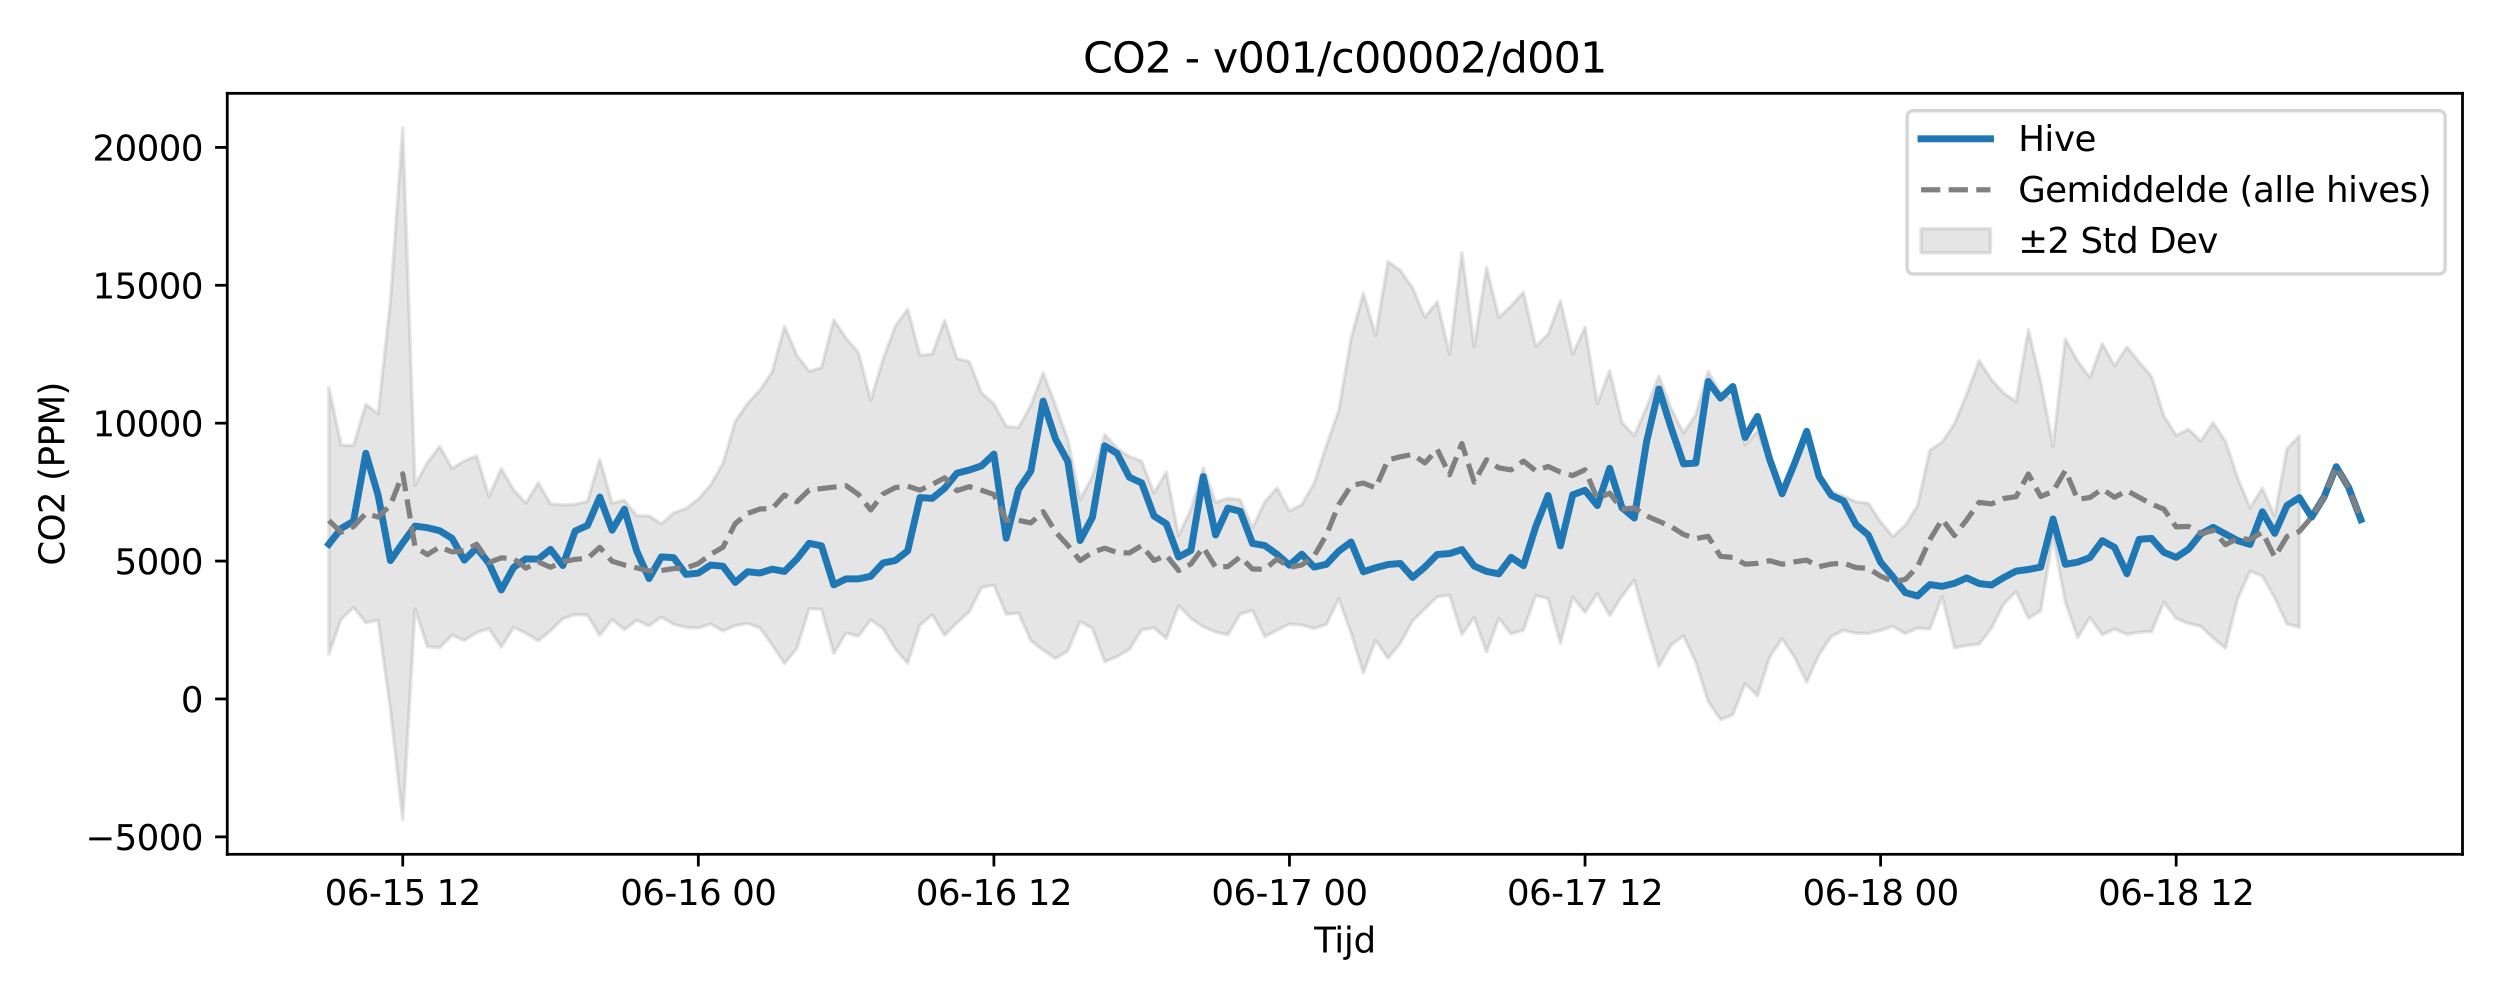 <?xml version="1.0" encoding="utf-8" standalone="no"?>
<!DOCTYPE svg PUBLIC "-//W3C//DTD SVG 1.1//EN"
  "http://www.w3.org/Graphics/SVG/1.1/DTD/svg11.dtd">
<svg xmlns:xlink="http://www.w3.org/1999/xlink" width="720pt" height="288pt" viewBox="0 0 720 288" xmlns="http://www.w3.org/2000/svg" version="1.1">
 <defs>
  <style type="text/css">*{stroke-linejoin: round; stroke-linecap: butt}</style>
 </defs>
 <g id="figure_1">
  <g id="patch_1">
   <path d="M 0 288 
L 720 288 
L 720 0 
L 0 0 
z
" style="fill: #ffffff"/>
  </g>
  <g id="axes_1">
   <g id="patch_2">
    <path d="M 65.45 246.04 
L 709.2 246.04 
L 709.2 26.88 
L 65.45 26.88 
z
" style="fill: #ffffff"/>
   </g>
   <g id="FillBetweenPolyCollection_1">
    <defs>
     <path id="m8330e2c49c" d="M 94.711 -176.515 
L 94.711 -99.656 
L 98.258 -109.633 
L 101.805 -113.046 
L 105.352 -108.654 
L 108.899 -109.371 
L 112.446 -83.58 
L 115.992 -51.922 
L 119.539 -112.604 
L 123.086 -101.773 
L 126.633 -101.484 
L 130.18 -105.042 
L 133.727 -103.551 
L 137.273 -105.84 
L 140.82 -106.954 
L 144.367 -101.615 
L 147.914 -107.307 
L 151.461 -105.653 
L 155.008 -103.421 
L 158.554 -106.327 
L 162.101 -109.816 
L 165.648 -111.025 
L 169.195 -110.796 
L 172.742 -105.009 
L 176.288 -109.615 
L 179.835 -106.638 
L 183.382 -109.355 
L 186.929 -107.757 
L 190.476 -110.27 
L 194.023 -108.201 
L 197.569 -107.299 
L 201.116 -107.111 
L 204.663 -108.323 
L 208.21 -106.271 
L 211.757 -107.834 
L 215.304 -108.431 
L 218.85 -107.189 
L 222.397 -102.196 
L 225.944 -96.897 
L 229.491 -101.253 
L 233.038 -112.696 
L 236.585 -112.519 
L 240.131 -99.861 
L 243.678 -105.693 
L 247.225 -104.758 
L 250.772 -109.466 
L 254.319 -106.975 
L 257.866 -101.075 
L 261.412 -97.002 
L 264.959 -108.002 
L 268.506 -110.962 
L 272.053 -105.039 
L 275.6 -108.609 
L 279.147 -111.819 
L 282.693 -118.778 
L 286.24 -119.501 
L 289.787 -111.116 
L 293.334 -111.425 
L 296.881 -103.491 
L 300.428 -100.711 
L 303.974 -98.356 
L 307.521 -100.538 
L 311.068 -108.984 
L 314.615 -107.026 
L 318.162 -97.409 
L 321.709 -98.893 
L 325.255 -100.966 
L 328.802 -106.58 
L 332.349 -107.15 
L 335.896 -104.107 
L 339.443 -113.606 
L 342.99 -109.884 
L 346.536 -107.488 
L 350.083 -105.976 
L 353.63 -105.194 
L 357.177 -111.151 
L 360.724 -112.146 
L 364.271 -104.604 
L 367.817 -106.54 
L 371.364 -108.271 
L 374.911 -107.964 
L 378.458 -106.998 
L 382.005 -108.181 
L 385.552 -115.594 
L 389.098 -105.748 
L 392.645 -94.215 
L 396.192 -103.611 
L 399.739 -98.43 
L 403.286 -102.735 
L 406.833 -109.166 
L 410.379 -112.701 
L 413.926 -116.091 
L 417.473 -116.6 
L 421.02 -105.274 
L 424.567 -110.151 
L 428.114 -100.209 
L 431.66 -109.945 
L 435.207 -105.41 
L 438.754 -106.566 
L 442.301 -116.543 
L 445.848 -115.591 
L 449.395 -102.75 
L 452.941 -116.097 
L 456.488 -111.635 
L 460.035 -117.035 
L 463.582 -110.698 
L 467.129 -116.31 
L 470.676 -120.926 
L 474.222 -108.047 
L 477.769 -96.128 
L 481.316 -102.298 
L 484.863 -104.86 
L 488.41 -97.214 
L 491.957 -85.988 
L 495.503 -80.753 
L 499.05 -82.165 
L 502.597 -91.142 
L 506.144 -87.588 
L 509.691 -98.827 
L 513.238 -104.102 
L 516.784 -98.799 
L 520.331 -91.526 
L 523.878 -99.445 
L 527.425 -104.655 
L 530.972 -106.492 
L 534.519 -105.613 
L 538.065 -105.587 
L 541.612 -106.434 
L 545.159 -107.606 
L 548.706 -105.497 
L 552.253 -107.121 
L 555.8 -106.812 
L 559.346 -116.172 
L 562.893 -101.449 
L 566.44 -102.103 
L 569.987 -102.481 
L 573.534 -107.085 
L 577.081 -114.094 
L 580.627 -117.582 
L 584.174 -109.937 
L 587.721 -112.037 
L 591.268 -133.442 
L 594.815 -114.664 
L 598.362 -104.344 
L 601.908 -110.192 
L 605.455 -105.178 
L 609.002 -106.851 
L 612.549 -105.293 
L 616.096 -105.949 
L 619.642 -106.052 
L 623.189 -114.536 
L 626.736 -109.895 
L 630.283 -108.429 
L 633.83 -107.627 
L 637.377 -104.241 
L 640.923 -101.352 
L 644.47 -115.584 
L 648.017 -123.524 
L 651.564 -122.07 
L 655.111 -115.791 
L 658.658 -108.258 
L 662.204 -107.359 
L 662.204 -162.502 
L 662.204 -162.502 
L 658.658 -158.74 
L 655.111 -139.398 
L 651.564 -147.381 
L 648.017 -141.762 
L 644.47 -150.307 
L 640.923 -160.926 
L 637.377 -166.288 
L 633.83 -160.947 
L 630.283 -164.371 
L 626.736 -162.625 
L 623.189 -168.225 
L 619.642 -179.59 
L 616.096 -183.667 
L 612.549 -188.073 
L 609.002 -182.688 
L 605.455 -189.07 
L 601.908 -179.272 
L 598.362 -183.967 
L 594.815 -190.369 
L 591.268 -159.495 
L 587.721 -178.01 
L 584.174 -193.067 
L 580.627 -172.331 
L 577.081 -174.769 
L 573.534 -178.666 
L 569.987 -184.164 
L 566.44 -174.564 
L 562.893 -166.038 
L 559.346 -160.664 
L 555.8 -158.318 
L 552.253 -142.372 
L 548.706 -136.734 
L 545.159 -133.458 
L 541.612 -137.692 
L 538.065 -143.074 
L 534.519 -143.444 
L 530.972 -145.122 
L 527.425 -146.484 
L 523.878 -150.126 
L 520.331 -161.817 
L 516.784 -153.579 
L 513.238 -146.901 
L 509.691 -154.209 
L 506.144 -163.898 
L 502.597 -159.916 
L 499.05 -172.79 
L 495.503 -174.785 
L 491.957 -181.071 
L 488.41 -168.58 
L 484.863 -163.292 
L 481.316 -170.343 
L 477.769 -179.655 
L 474.222 -170.774 
L 470.676 -162.52 
L 467.129 -166.365 
L 463.582 -181.236 
L 460.035 -171.739 
L 456.488 -193.778 
L 452.941 -185.99 
L 449.395 -201.357 
L 445.848 -191.724 
L 442.301 -188.265 
L 438.754 -203.861 
L 435.207 -199.935 
L 431.66 -196.555 
L 428.114 -210.935 
L 424.567 -188.146 
L 421.02 -215.228 
L 417.473 -185.948 
L 413.926 -201.094 
L 410.379 -196.664 
L 406.833 -205.072 
L 403.286 -210.168 
L 399.739 -212.626 
L 396.192 -191.352 
L 392.645 -203.545 
L 389.098 -190.545 
L 385.552 -169.712 
L 382.005 -159.716 
L 378.458 -148.796 
L 374.911 -142.647 
L 371.364 -140.849 
L 367.817 -147.487 
L 364.271 -143.492 
L 360.724 -136.087 
L 357.177 -144.093 
L 353.63 -144.479 
L 350.083 -143.342 
L 346.536 -153.26 
L 342.99 -141.267 
L 339.443 -133.773 
L 335.896 -152.015 
L 332.349 -146.021 
L 328.802 -155.19 
L 325.255 -156.514 
L 321.709 -158.899 
L 318.162 -162.836 
L 314.615 -150.833 
L 311.068 -144.131 
L 307.521 -161.365 
L 303.974 -171.324 
L 300.428 -180.578 
L 296.881 -171.322 
L 293.334 -164.854 
L 289.787 -165.238 
L 286.24 -171.685 
L 282.693 -174.815 
L 279.147 -183.863 
L 275.6 -184.768 
L 272.053 -195.735 
L 268.506 -186.06 
L 264.959 -185.655 
L 261.412 -198.959 
L 257.866 -194.086 
L 254.319 -184.501 
L 250.772 -172.765 
L 247.225 -186.476 
L 243.678 -190.555 
L 240.131 -195.904 
L 236.585 -182.135 
L 233.038 -181.066 
L 229.491 -185.698 
L 225.944 -193.991 
L 222.397 -180.906 
L 218.85 -175.632 
L 215.304 -171.829 
L 211.757 -166.573 
L 208.21 -154.562 
L 204.663 -148.34 
L 201.116 -144.297 
L 197.569 -141.555 
L 194.023 -140.299 
L 190.476 -137.127 
L 186.929 -139.417 
L 183.382 -139.465 
L 179.835 -143.922 
L 176.288 -143.095 
L 172.742 -155.714 
L 169.195 -143.597 
L 165.648 -142.789 
L 162.101 -142.579 
L 158.554 -142.916 
L 155.008 -148.944 
L 151.461 -143.097 
L 147.914 -146.927 
L 144.367 -153.07 
L 140.82 -145.032 
L 137.273 -156.709 
L 133.727 -155.269 
L 130.18 -153.07 
L 126.633 -159.448 
L 123.086 -154.785 
L 119.539 -148.272 
L 115.992 -251.158 
L 112.446 -201.471 
L 108.899 -168.814 
L 105.352 -171.554 
L 101.805 -159.676 
L 98.258 -159.793 
L 94.711 -176.515 
z
" style="stroke: #808080; stroke-opacity: 0.2"/>
    </defs>
    <g clip-path="url(#pc67972a068)">
     <use xlink:href="#m8330e2c49c" x="0" y="288" style="fill: #808080; fill-opacity: 0.2; stroke: #808080; stroke-opacity: 0.2"/>
    </g>
   </g>
   <g id="matplotlib.axis_1">
    <g id="xtick_1">
     <g id="line2d_1">
      <defs>
       <path id="m80cdf461cb" d="M 0 0 
L 0 3.5 
" style="stroke: #000000; stroke-width: 0.8"/>
      </defs>
      <g>
       <use xlink:href="#m80cdf461cb" x="115.992" y="246.04" style="stroke: #000000; stroke-width: 0.8"/>
      </g>
     </g>
     <g id="text_1">
      <!-- 06-15 12 -->
      <g transform="translate(93.512 260.638) scale(0.1 -0.1)">
       <defs>
        <path id="DejaVuSans-30" d="M 2034 4250 
Q 1547 4250 1301 3770 
Q 1056 3291 1056 2328 
Q 1056 1369 1301 889 
Q 1547 409 2034 409 
Q 2525 409 2770 889 
Q 3016 1369 3016 2328 
Q 3016 3291 2770 3770 
Q 2525 4250 2034 4250 
z
M 2034 4750 
Q 2819 4750 3233 4129 
Q 3647 3509 3647 2328 
Q 3647 1150 3233 529 
Q 2819 -91 2034 -91 
Q 1250 -91 836 529 
Q 422 1150 422 2328 
Q 422 3509 836 4129 
Q 1250 4750 2034 4750 
z
" transform="scale(0.016)"/>
        <path id="DejaVuSans-36" d="M 2113 2584 
Q 1688 2584 1439 2293 
Q 1191 2003 1191 1497 
Q 1191 994 1439 701 
Q 1688 409 2113 409 
Q 2538 409 2786 701 
Q 3034 994 3034 1497 
Q 3034 2003 2786 2293 
Q 2538 2584 2113 2584 
z
M 3366 4563 
L 3366 3988 
Q 3128 4100 2886 4159 
Q 2644 4219 2406 4219 
Q 1781 4219 1451 3797 
Q 1122 3375 1075 2522 
Q 1259 2794 1537 2939 
Q 1816 3084 2150 3084 
Q 2853 3084 3261 2657 
Q 3669 2231 3669 1497 
Q 3669 778 3244 343 
Q 2819 -91 2113 -91 
Q 1303 -91 875 529 
Q 447 1150 447 2328 
Q 447 3434 972 4092 
Q 1497 4750 2381 4750 
Q 2619 4750 2861 4703 
Q 3103 4656 3366 4563 
z
" transform="scale(0.016)"/>
        <path id="DejaVuSans-2d" d="M 313 2009 
L 1997 2009 
L 1997 1497 
L 313 1497 
L 313 2009 
z
" transform="scale(0.016)"/>
        <path id="DejaVuSans-31" d="M 794 531 
L 1825 531 
L 1825 4091 
L 703 3866 
L 703 4441 
L 1819 4666 
L 2450 4666 
L 2450 531 
L 3481 531 
L 3481 0 
L 794 0 
L 794 531 
z
" transform="scale(0.016)"/>
        <path id="DejaVuSans-35" d="M 691 4666 
L 3169 4666 
L 3169 4134 
L 1269 4134 
L 1269 2991 
Q 1406 3038 1543 3061 
Q 1681 3084 1819 3084 
Q 2600 3084 3056 2656 
Q 3513 2228 3513 1497 
Q 3513 744 3044 326 
Q 2575 -91 1722 -91 
Q 1428 -91 1123 -41 
Q 819 9 494 109 
L 494 744 
Q 775 591 1075 516 
Q 1375 441 1709 441 
Q 2250 441 2565 725 
Q 2881 1009 2881 1497 
Q 2881 1984 2565 2268 
Q 2250 2553 1709 2553 
Q 1456 2553 1204 2497 
Q 953 2441 691 2322 
L 691 4666 
z
" transform="scale(0.016)"/>
        <path id="DejaVuSans-20" transform="scale(0.016)"/>
        <path id="DejaVuSans-32" d="M 1228 531 
L 3431 531 
L 3431 0 
L 469 0 
L 469 531 
Q 828 903 1448 1529 
Q 2069 2156 2228 2338 
Q 2531 2678 2651 2914 
Q 2772 3150 2772 3378 
Q 2772 3750 2511 3984 
Q 2250 4219 1831 4219 
Q 1534 4219 1204 4116 
Q 875 4013 500 3803 
L 500 4441 
Q 881 4594 1212 4672 
Q 1544 4750 1819 4750 
Q 2544 4750 2975 4387 
Q 3406 4025 3406 3419 
Q 3406 3131 3298 2873 
Q 3191 2616 2906 2266 
Q 2828 2175 2409 1742 
Q 1991 1309 1228 531 
z
" transform="scale(0.016)"/>
       </defs>
       <use xlink:href="#DejaVuSans-30"/>
       <use xlink:href="#DejaVuSans-36" transform="translate(63.623 0)"/>
       <use xlink:href="#DejaVuSans-2d" transform="translate(127.246 0)"/>
       <use xlink:href="#DejaVuSans-31" transform="translate(163.33 0)"/>
       <use xlink:href="#DejaVuSans-35" transform="translate(226.953 0)"/>
       <use xlink:href="#DejaVuSans-20" transform="translate(290.576 0)"/>
       <use xlink:href="#DejaVuSans-31" transform="translate(322.363 0)"/>
       <use xlink:href="#DejaVuSans-32" transform="translate(385.986 0)"/>
      </g>
     </g>
    </g>
    <g id="xtick_2">
     <g id="line2d_2">
      <g>
       <use xlink:href="#m80cdf461cb" x="201.116" y="246.04" style="stroke: #000000; stroke-width: 0.8"/>
      </g>
     </g>
     <g id="text_2">
      <!-- 06-16 00 -->
      <g transform="translate(178.636 260.638) scale(0.1 -0.1)">
       <use xlink:href="#DejaVuSans-30"/>
       <use xlink:href="#DejaVuSans-36" transform="translate(63.623 0)"/>
       <use xlink:href="#DejaVuSans-2d" transform="translate(127.246 0)"/>
       <use xlink:href="#DejaVuSans-31" transform="translate(163.33 0)"/>
       <use xlink:href="#DejaVuSans-36" transform="translate(226.953 0)"/>
       <use xlink:href="#DejaVuSans-20" transform="translate(290.576 0)"/>
       <use xlink:href="#DejaVuSans-30" transform="translate(322.363 0)"/>
       <use xlink:href="#DejaVuSans-30" transform="translate(385.986 0)"/>
      </g>
     </g>
    </g>
    <g id="xtick_3">
     <g id="line2d_3">
      <g>
       <use xlink:href="#m80cdf461cb" x="286.24" y="246.04" style="stroke: #000000; stroke-width: 0.8"/>
      </g>
     </g>
     <g id="text_3">
      <!-- 06-16 12 -->
      <g transform="translate(263.76 260.638) scale(0.1 -0.1)">
       <use xlink:href="#DejaVuSans-30"/>
       <use xlink:href="#DejaVuSans-36" transform="translate(63.623 0)"/>
       <use xlink:href="#DejaVuSans-2d" transform="translate(127.246 0)"/>
       <use xlink:href="#DejaVuSans-31" transform="translate(163.33 0)"/>
       <use xlink:href="#DejaVuSans-36" transform="translate(226.953 0)"/>
       <use xlink:href="#DejaVuSans-20" transform="translate(290.576 0)"/>
       <use xlink:href="#DejaVuSans-31" transform="translate(322.363 0)"/>
       <use xlink:href="#DejaVuSans-32" transform="translate(385.986 0)"/>
      </g>
     </g>
    </g>
    <g id="xtick_4">
     <g id="line2d_4">
      <g>
       <use xlink:href="#m80cdf461cb" x="371.364" y="246.04" style="stroke: #000000; stroke-width: 0.8"/>
      </g>
     </g>
     <g id="text_4">
      <!-- 06-17 00 -->
      <g transform="translate(348.884 260.638) scale(0.1 -0.1)">
       <defs>
        <path id="DejaVuSans-37" d="M 525 4666 
L 3525 4666 
L 3525 4397 
L 1831 0 
L 1172 0 
L 2766 4134 
L 525 4134 
L 525 4666 
z
" transform="scale(0.016)"/>
       </defs>
       <use xlink:href="#DejaVuSans-30"/>
       <use xlink:href="#DejaVuSans-36" transform="translate(63.623 0)"/>
       <use xlink:href="#DejaVuSans-2d" transform="translate(127.246 0)"/>
       <use xlink:href="#DejaVuSans-31" transform="translate(163.33 0)"/>
       <use xlink:href="#DejaVuSans-37" transform="translate(226.953 0)"/>
       <use xlink:href="#DejaVuSans-20" transform="translate(290.576 0)"/>
       <use xlink:href="#DejaVuSans-30" transform="translate(322.363 0)"/>
       <use xlink:href="#DejaVuSans-30" transform="translate(385.986 0)"/>
      </g>
     </g>
    </g>
    <g id="xtick_5">
     <g id="line2d_5">
      <g>
       <use xlink:href="#m80cdf461cb" x="456.488" y="246.04" style="stroke: #000000; stroke-width: 0.8"/>
      </g>
     </g>
     <g id="text_5">
      <!-- 06-17 12 -->
      <g transform="translate(434.008 260.638) scale(0.1 -0.1)">
       <use xlink:href="#DejaVuSans-30"/>
       <use xlink:href="#DejaVuSans-36" transform="translate(63.623 0)"/>
       <use xlink:href="#DejaVuSans-2d" transform="translate(127.246 0)"/>
       <use xlink:href="#DejaVuSans-31" transform="translate(163.33 0)"/>
       <use xlink:href="#DejaVuSans-37" transform="translate(226.953 0)"/>
       <use xlink:href="#DejaVuSans-20" transform="translate(290.576 0)"/>
       <use xlink:href="#DejaVuSans-31" transform="translate(322.363 0)"/>
       <use xlink:href="#DejaVuSans-32" transform="translate(385.986 0)"/>
      </g>
     </g>
    </g>
    <g id="xtick_6">
     <g id="line2d_6">
      <g>
       <use xlink:href="#m80cdf461cb" x="541.612" y="246.04" style="stroke: #000000; stroke-width: 0.8"/>
      </g>
     </g>
     <g id="text_6">
      <!-- 06-18 00 -->
      <g transform="translate(519.132 260.638) scale(0.1 -0.1)">
       <defs>
        <path id="DejaVuSans-38" d="M 2034 2216 
Q 1584 2216 1326 1975 
Q 1069 1734 1069 1313 
Q 1069 891 1326 650 
Q 1584 409 2034 409 
Q 2484 409 2743 651 
Q 3003 894 3003 1313 
Q 3003 1734 2745 1975 
Q 2488 2216 2034 2216 
z
M 1403 2484 
Q 997 2584 770 2862 
Q 544 3141 544 3541 
Q 544 4100 942 4425 
Q 1341 4750 2034 4750 
Q 2731 4750 3128 4425 
Q 3525 4100 3525 3541 
Q 3525 3141 3298 2862 
Q 3072 2584 2669 2484 
Q 3125 2378 3379 2068 
Q 3634 1759 3634 1313 
Q 3634 634 3220 271 
Q 2806 -91 2034 -91 
Q 1263 -91 848 271 
Q 434 634 434 1313 
Q 434 1759 690 2068 
Q 947 2378 1403 2484 
z
M 1172 3481 
Q 1172 3119 1398 2916 
Q 1625 2713 2034 2713 
Q 2441 2713 2670 2916 
Q 2900 3119 2900 3481 
Q 2900 3844 2670 4047 
Q 2441 4250 2034 4250 
Q 1625 4250 1398 4047 
Q 1172 3844 1172 3481 
z
" transform="scale(0.016)"/>
       </defs>
       <use xlink:href="#DejaVuSans-30"/>
       <use xlink:href="#DejaVuSans-36" transform="translate(63.623 0)"/>
       <use xlink:href="#DejaVuSans-2d" transform="translate(127.246 0)"/>
       <use xlink:href="#DejaVuSans-31" transform="translate(163.33 0)"/>
       <use xlink:href="#DejaVuSans-38" transform="translate(226.953 0)"/>
       <use xlink:href="#DejaVuSans-20" transform="translate(290.576 0)"/>
       <use xlink:href="#DejaVuSans-30" transform="translate(322.363 0)"/>
       <use xlink:href="#DejaVuSans-30" transform="translate(385.986 0)"/>
      </g>
     </g>
    </g>
    <g id="xtick_7">
     <g id="line2d_7">
      <g>
       <use xlink:href="#m80cdf461cb" x="626.736" y="246.04" style="stroke: #000000; stroke-width: 0.8"/>
      </g>
     </g>
     <g id="text_7">
      <!-- 06-18 12 -->
      <g transform="translate(604.256 260.638) scale(0.1 -0.1)">
       <use xlink:href="#DejaVuSans-30"/>
       <use xlink:href="#DejaVuSans-36" transform="translate(63.623 0)"/>
       <use xlink:href="#DejaVuSans-2d" transform="translate(127.246 0)"/>
       <use xlink:href="#DejaVuSans-31" transform="translate(163.33 0)"/>
       <use xlink:href="#DejaVuSans-38" transform="translate(226.953 0)"/>
       <use xlink:href="#DejaVuSans-20" transform="translate(290.576 0)"/>
       <use xlink:href="#DejaVuSans-31" transform="translate(322.363 0)"/>
       <use xlink:href="#DejaVuSans-32" transform="translate(385.986 0)"/>
      </g>
     </g>
    </g>
    <g id="text_8">
     <!-- Tijd -->
     <g transform="translate(378.475 274.317) scale(0.1 -0.1)">
      <defs>
       <path id="DejaVuSans-54" d="M -19 4666 
L 3928 4666 
L 3928 4134 
L 2272 4134 
L 2272 0 
L 1638 0 
L 1638 4134 
L -19 4134 
L -19 4666 
z
" transform="scale(0.016)"/>
       <path id="DejaVuSans-69" d="M 603 3500 
L 1178 3500 
L 1178 0 
L 603 0 
L 603 3500 
z
M 603 4863 
L 1178 4863 
L 1178 4134 
L 603 4134 
L 603 4863 
z
" transform="scale(0.016)"/>
       <path id="DejaVuSans-6a" d="M 603 3500 
L 1178 3500 
L 1178 -63 
Q 1178 -731 923 -1031 
Q 669 -1331 103 -1331 
L -116 -1331 
L -116 -844 
L 38 -844 
Q 366 -844 484 -692 
Q 603 -541 603 -63 
L 603 3500 
z
M 603 4863 
L 1178 4863 
L 1178 4134 
L 603 4134 
L 603 4863 
z
" transform="scale(0.016)"/>
       <path id="DejaVuSans-64" d="M 2906 2969 
L 2906 4863 
L 3481 4863 
L 3481 0 
L 2906 0 
L 2906 525 
Q 2725 213 2448 61 
Q 2172 -91 1784 -91 
Q 1150 -91 751 415 
Q 353 922 353 1747 
Q 353 2572 751 3078 
Q 1150 3584 1784 3584 
Q 2172 3584 2448 3432 
Q 2725 3281 2906 2969 
z
M 947 1747 
Q 947 1113 1208 752 
Q 1469 391 1925 391 
Q 2381 391 2643 752 
Q 2906 1113 2906 1747 
Q 2906 2381 2643 2742 
Q 2381 3103 1925 3103 
Q 1469 3103 1208 2742 
Q 947 2381 947 1747 
z
" transform="scale(0.016)"/>
      </defs>
      <use xlink:href="#DejaVuSans-54"/>
      <use xlink:href="#DejaVuSans-69" transform="translate(57.959 0)"/>
      <use xlink:href="#DejaVuSans-6a" transform="translate(85.742 0)"/>
      <use xlink:href="#DejaVuSans-64" transform="translate(113.525 0)"/>
     </g>
    </g>
   </g>
   <g id="matplotlib.axis_2">
    <g id="ytick_1">
     <g id="line2d_8">
      <defs>
       <path id="mf4d58f3bc0" d="M 0 0 
L -3.5 0 
" style="stroke: #000000; stroke-width: 0.8"/>
      </defs>
      <g>
       <use xlink:href="#mf4d58f3bc0" x="65.45" y="241.011" style="stroke: #000000; stroke-width: 0.8"/>
      </g>
     </g>
     <g id="text_9">
      <!-- −5000 -->
      <g transform="translate(24.62 244.81) scale(0.1 -0.1)">
       <defs>
        <path id="DejaVuSans-2212" d="M 678 2272 
L 4684 2272 
L 4684 1741 
L 678 1741 
L 678 2272 
z
" transform="scale(0.016)"/>
       </defs>
       <use xlink:href="#DejaVuSans-2212"/>
       <use xlink:href="#DejaVuSans-35" transform="translate(83.789 0)"/>
       <use xlink:href="#DejaVuSans-30" transform="translate(147.412 0)"/>
       <use xlink:href="#DejaVuSans-30" transform="translate(211.035 0)"/>
       <use xlink:href="#DejaVuSans-30" transform="translate(274.658 0)"/>
      </g>
     </g>
    </g>
    <g id="ytick_2">
     <g id="line2d_9">
      <g>
       <use xlink:href="#mf4d58f3bc0" x="65.45" y="201.298" style="stroke: #000000; stroke-width: 0.8"/>
      </g>
     </g>
     <g id="text_10">
      <!-- 0 -->
      <g transform="translate(52.087 205.098) scale(0.1 -0.1)">
       <use xlink:href="#DejaVuSans-30"/>
      </g>
     </g>
    </g>
    <g id="ytick_3">
     <g id="line2d_10">
      <g>
       <use xlink:href="#mf4d58f3bc0" x="65.45" y="161.586" style="stroke: #000000; stroke-width: 0.8"/>
      </g>
     </g>
     <g id="text_11">
      <!-- 5000 -->
      <g transform="translate(33 165.385) scale(0.1 -0.1)">
       <use xlink:href="#DejaVuSans-35"/>
       <use xlink:href="#DejaVuSans-30" transform="translate(63.623 0)"/>
       <use xlink:href="#DejaVuSans-30" transform="translate(127.246 0)"/>
       <use xlink:href="#DejaVuSans-30" transform="translate(190.869 0)"/>
      </g>
     </g>
    </g>
    <g id="ytick_4">
     <g id="line2d_11">
      <g>
       <use xlink:href="#mf4d58f3bc0" x="65.45" y="121.874" style="stroke: #000000; stroke-width: 0.8"/>
      </g>
     </g>
     <g id="text_12">
      <!-- 10000 -->
      <g transform="translate(26.637 125.673) scale(0.1 -0.1)">
       <use xlink:href="#DejaVuSans-31"/>
       <use xlink:href="#DejaVuSans-30" transform="translate(63.623 0)"/>
       <use xlink:href="#DejaVuSans-30" transform="translate(127.246 0)"/>
       <use xlink:href="#DejaVuSans-30" transform="translate(190.869 0)"/>
       <use xlink:href="#DejaVuSans-30" transform="translate(254.492 0)"/>
      </g>
     </g>
    </g>
    <g id="ytick_5">
     <g id="line2d_12">
      <g>
       <use xlink:href="#mf4d58f3bc0" x="65.45" y="82.162" style="stroke: #000000; stroke-width: 0.8"/>
      </g>
     </g>
     <g id="text_13">
      <!-- 15000 -->
      <g transform="translate(26.637 85.961) scale(0.1 -0.1)">
       <use xlink:href="#DejaVuSans-31"/>
       <use xlink:href="#DejaVuSans-35" transform="translate(63.623 0)"/>
       <use xlink:href="#DejaVuSans-30" transform="translate(127.246 0)"/>
       <use xlink:href="#DejaVuSans-30" transform="translate(190.869 0)"/>
       <use xlink:href="#DejaVuSans-30" transform="translate(254.492 0)"/>
      </g>
     </g>
    </g>
    <g id="ytick_6">
     <g id="line2d_13">
      <g>
       <use xlink:href="#mf4d58f3bc0" x="65.45" y="42.449" style="stroke: #000000; stroke-width: 0.8"/>
      </g>
     </g>
     <g id="text_14">
      <!-- 20000 -->
      <g transform="translate(26.637 46.248) scale(0.1 -0.1)">
       <use xlink:href="#DejaVuSans-32"/>
       <use xlink:href="#DejaVuSans-30" transform="translate(63.623 0)"/>
       <use xlink:href="#DejaVuSans-30" transform="translate(127.246 0)"/>
       <use xlink:href="#DejaVuSans-30" transform="translate(190.869 0)"/>
       <use xlink:href="#DejaVuSans-30" transform="translate(254.492 0)"/>
      </g>
     </g>
    </g>
    <g id="text_15">
     <!-- CO2 (PPM) -->
     <g transform="translate(18.541 162.903) rotate(-90) scale(0.1 -0.1)">
      <defs>
       <path id="DejaVuSans-43" d="M 4122 4306 
L 4122 3641 
Q 3803 3938 3442 4084 
Q 3081 4231 2675 4231 
Q 1875 4231 1450 3742 
Q 1025 3253 1025 2328 
Q 1025 1406 1450 917 
Q 1875 428 2675 428 
Q 3081 428 3442 575 
Q 3803 722 4122 1019 
L 4122 359 
Q 3791 134 3420 21 
Q 3050 -91 2638 -91 
Q 1578 -91 968 557 
Q 359 1206 359 2328 
Q 359 3453 968 4101 
Q 1578 4750 2638 4750 
Q 3056 4750 3426 4639 
Q 3797 4528 4122 4306 
z
" transform="scale(0.016)"/>
       <path id="DejaVuSans-4f" d="M 2522 4238 
Q 1834 4238 1429 3725 
Q 1025 3213 1025 2328 
Q 1025 1447 1429 934 
Q 1834 422 2522 422 
Q 3209 422 3611 934 
Q 4013 1447 4013 2328 
Q 4013 3213 3611 3725 
Q 3209 4238 2522 4238 
z
M 2522 4750 
Q 3503 4750 4090 4092 
Q 4678 3434 4678 2328 
Q 4678 1225 4090 567 
Q 3503 -91 2522 -91 
Q 1538 -91 948 565 
Q 359 1222 359 2328 
Q 359 3434 948 4092 
Q 1538 4750 2522 4750 
z
" transform="scale(0.016)"/>
       <path id="DejaVuSans-28" d="M 1984 4856 
Q 1566 4138 1362 3434 
Q 1159 2731 1159 2009 
Q 1159 1288 1364 580 
Q 1569 -128 1984 -844 
L 1484 -844 
Q 1016 -109 783 600 
Q 550 1309 550 2009 
Q 550 2706 781 3412 
Q 1013 4119 1484 4856 
L 1984 4856 
z
" transform="scale(0.016)"/>
       <path id="DejaVuSans-50" d="M 1259 4147 
L 1259 2394 
L 2053 2394 
Q 2494 2394 2734 2622 
Q 2975 2850 2975 3272 
Q 2975 3691 2734 3919 
Q 2494 4147 2053 4147 
L 1259 4147 
z
M 628 4666 
L 2053 4666 
Q 2838 4666 3239 4311 
Q 3641 3956 3641 3272 
Q 3641 2581 3239 2228 
Q 2838 1875 2053 1875 
L 1259 1875 
L 1259 0 
L 628 0 
L 628 4666 
z
" transform="scale(0.016)"/>
       <path id="DejaVuSans-4d" d="M 628 4666 
L 1569 4666 
L 2759 1491 
L 3956 4666 
L 4897 4666 
L 4897 0 
L 4281 0 
L 4281 4097 
L 3078 897 
L 2444 897 
L 1241 4097 
L 1241 0 
L 628 0 
L 628 4666 
z
" transform="scale(0.016)"/>
       <path id="DejaVuSans-29" d="M 513 4856 
L 1013 4856 
Q 1481 4119 1714 3412 
Q 1947 2706 1947 2009 
Q 1947 1309 1714 600 
Q 1481 -109 1013 -844 
L 513 -844 
Q 928 -128 1133 580 
Q 1338 1288 1338 2009 
Q 1338 2731 1133 3434 
Q 928 4138 513 4856 
z
" transform="scale(0.016)"/>
      </defs>
      <use xlink:href="#DejaVuSans-43"/>
      <use xlink:href="#DejaVuSans-4f" transform="translate(69.824 0)"/>
      <use xlink:href="#DejaVuSans-32" transform="translate(148.535 0)"/>
      <use xlink:href="#DejaVuSans-20" transform="translate(212.158 0)"/>
      <use xlink:href="#DejaVuSans-28" transform="translate(243.945 0)"/>
      <use xlink:href="#DejaVuSans-50" transform="translate(282.959 0)"/>
      <use xlink:href="#DejaVuSans-50" transform="translate(343.262 0)"/>
      <use xlink:href="#DejaVuSans-4d" transform="translate(403.564 0)"/>
      <use xlink:href="#DejaVuSans-29" transform="translate(489.844 0)"/>
     </g>
    </g>
   </g>
   <g id="line2d_14">
    <path d="M 94.711 156.725 
L 98.258 152.19 
L 101.805 150.149 
L 105.352 130.551 
L 108.899 142.606 
L 112.446 161.443 
L 115.992 156.352 
L 119.539 151.507 
L 123.086 151.98 
L 126.633 152.842 
L 130.18 155.042 
L 133.727 161.316 
L 137.273 157.761 
L 140.82 162.245 
L 144.367 169.902 
L 147.914 163.413 
L 151.461 160.964 
L 155.008 161.034 
L 158.554 158.227 
L 162.101 162.868 
L 165.648 152.929 
L 169.195 151.327 
L 172.742 143.16 
L 176.288 152.688 
L 179.835 146.662 
L 183.382 158.708 
L 186.929 166.611 
L 190.476 160.387 
L 194.023 160.609 
L 197.569 165.428 
L 201.116 165.054 
L 204.663 162.735 
L 208.21 163.069 
L 211.757 167.736 
L 215.304 164.66 
L 218.85 165.031 
L 222.397 163.919 
L 225.944 164.573 
L 229.491 161.009 
L 233.038 156.475 
L 236.585 157.199 
L 240.131 168.448 
L 243.678 166.712 
L 247.225 166.72 
L 250.772 165.962 
L 254.319 162.132 
L 257.866 161.427 
L 261.412 158.65 
L 264.959 143.292 
L 268.506 143.522 
L 272.053 140.618 
L 275.6 136.274 
L 279.147 135.376 
L 282.693 134.161 
L 286.24 130.789 
L 289.787 155.012 
L 293.334 140.975 
L 296.881 135.675 
L 300.428 115.524 
L 303.974 126.409 
L 307.521 132.882 
L 311.068 155.674 
L 314.615 148.971 
L 318.162 128.384 
L 321.709 130.576 
L 325.255 137.446 
L 328.802 139.085 
L 332.349 148.606 
L 335.896 150.864 
L 339.443 160.423 
L 342.99 158.51 
L 346.536 137.261 
L 350.083 154.07 
L 353.63 146.331 
L 357.177 147.258 
L 360.724 156.492 
L 364.271 157.115 
L 367.817 159.659 
L 371.364 162.772 
L 374.911 159.608 
L 378.458 163.312 
L 382.005 162.526 
L 385.552 158.739 
L 389.098 156.106 
L 392.645 164.68 
L 396.192 163.512 
L 399.739 162.579 
L 403.286 162.277 
L 406.833 166.291 
L 410.379 163.294 
L 413.926 159.691 
L 417.473 159.418 
L 421.02 158.279 
L 424.567 163.024 
L 428.114 164.573 
L 431.66 165.25 
L 435.207 160.503 
L 438.754 162.918 
L 442.301 151.653 
L 445.848 142.702 
L 449.395 157.197 
L 452.941 142.495 
L 456.488 141.206 
L 460.035 145.59 
L 463.582 134.881 
L 467.129 146.191 
L 470.676 149.185 
L 474.222 127.177 
L 477.769 112.029 
L 481.316 123.298 
L 484.863 133.602 
L 488.41 133.361 
L 491.957 109.86 
L 495.503 114.649 
L 499.05 111.313 
L 502.597 125.996 
L 506.144 119.946 
L 509.691 132.345 
L 513.238 142.199 
L 516.784 133.589 
L 520.331 124.233 
L 523.878 137.256 
L 527.425 142.654 
L 530.972 144.311 
L 534.519 151.092 
L 538.065 154.078 
L 541.612 161.936 
L 545.159 166.119 
L 548.706 170.675 
L 552.253 171.641 
L 555.8 168.356 
L 559.346 168.865 
L 562.893 167.996 
L 566.44 166.428 
L 569.987 168.062 
L 573.534 168.491 
L 577.081 166.32 
L 580.627 164.481 
L 584.174 164.009 
L 587.721 163.334 
L 591.268 149.463 
L 594.815 162.526 
L 598.362 161.907 
L 601.908 160.577 
L 605.455 155.706 
L 609.002 157.644 
L 612.549 165.232 
L 616.096 155.312 
L 619.642 155.06 
L 623.189 159.071 
L 626.736 160.517 
L 630.283 158.166 
L 633.83 153.763 
L 637.377 151.875 
L 644.47 155.711 
L 648.017 156.792 
L 651.564 147.393 
L 655.111 153.596 
L 658.658 145.577 
L 662.204 143.321 
L 665.751 148.934 
L 669.298 143.176 
L 672.845 134.415 
L 676.392 140.369 
L 679.939 149.641 
L 679.939 149.641 
" clip-path="url(#pc67972a068)" style="fill: none; stroke: #1f77b4; stroke-width: 2; stroke-linecap: square"/>
   </g>
   <g id="line2d_15">
    <path d="M 94.711 149.914 
L 98.258 153.287 
L 101.805 151.639 
L 105.352 147.896 
L 108.899 148.908 
L 112.446 145.475 
L 115.992 136.46 
L 119.539 157.562 
L 123.086 159.721 
L 126.633 157.534 
L 130.18 158.944 
L 133.727 158.59 
L 137.273 156.725 
L 140.82 162.007 
L 144.367 160.658 
L 147.914 160.883 
L 151.461 163.625 
L 155.008 161.817 
L 158.554 163.378 
L 162.101 161.802 
L 165.648 161.093 
L 169.195 160.803 
L 172.742 157.638 
L 176.288 161.645 
L 179.835 162.72 
L 186.929 164.413 
L 190.476 164.302 
L 194.023 163.75 
L 197.569 163.573 
L 201.116 162.296 
L 204.663 159.669 
L 208.21 157.584 
L 211.757 150.797 
L 215.304 147.87 
L 218.85 146.589 
L 222.397 146.449 
L 225.944 142.556 
L 229.491 144.525 
L 233.038 141.119 
L 243.678 139.876 
L 247.225 142.383 
L 250.772 146.885 
L 254.319 142.262 
L 257.866 140.42 
L 261.412 140.019 
L 264.959 141.171 
L 268.506 139.489 
L 272.053 137.613 
L 275.6 141.312 
L 279.147 140.159 
L 282.693 141.203 
L 286.24 142.407 
L 289.787 149.823 
L 293.334 149.861 
L 296.881 150.594 
L 300.428 147.356 
L 303.974 153.16 
L 307.521 157.048 
L 311.068 161.443 
L 314.615 159.07 
L 318.162 157.878 
L 321.709 159.104 
L 325.255 159.26 
L 328.802 157.115 
L 332.349 161.415 
L 335.896 159.939 
L 339.443 164.31 
L 342.99 162.424 
L 346.536 157.626 
L 350.083 163.341 
L 353.63 163.163 
L 357.177 160.378 
L 360.724 163.884 
L 364.271 163.952 
L 367.817 160.986 
L 371.364 163.44 
L 374.911 162.695 
L 378.458 160.103 
L 382.005 154.051 
L 385.552 145.347 
L 389.098 139.853 
L 392.645 139.12 
L 396.192 140.518 
L 399.739 132.472 
L 403.286 131.549 
L 406.833 130.881 
L 410.379 133.318 
L 413.926 129.408 
L 417.473 136.726 
L 421.02 127.749 
L 424.567 138.852 
L 428.114 132.428 
L 431.66 134.75 
L 435.207 135.328 
L 438.754 132.787 
L 442.301 135.596 
L 445.848 134.342 
L 449.395 135.946 
L 452.941 136.956 
L 456.488 135.293 
L 460.035 143.613 
L 463.582 142.033 
L 467.129 146.662 
L 470.676 146.277 
L 474.222 148.589 
L 481.316 151.68 
L 484.863 153.924 
L 488.41 155.103 
L 491.957 154.47 
L 495.503 160.231 
L 499.05 160.522 
L 502.597 162.471 
L 506.144 162.257 
L 509.691 161.482 
L 513.238 162.499 
L 516.784 161.811 
L 520.331 161.329 
L 523.878 163.215 
L 527.425 162.431 
L 530.972 162.193 
L 534.519 163.471 
L 538.065 163.669 
L 541.612 165.937 
L 545.159 167.468 
L 548.706 166.885 
L 552.253 163.254 
L 555.8 155.435 
L 559.346 149.582 
L 562.893 154.256 
L 566.44 149.666 
L 569.987 144.678 
L 573.534 145.125 
L 577.081 143.569 
L 580.627 143.043 
L 584.174 136.498 
L 587.721 142.976 
L 591.268 141.531 
L 594.815 135.483 
L 598.362 143.844 
L 601.908 143.268 
L 605.455 140.876 
L 609.002 143.23 
L 612.549 141.317 
L 619.642 145.179 
L 623.189 146.619 
L 626.736 151.74 
L 630.283 151.6 
L 633.83 153.713 
L 637.377 152.735 
L 640.923 156.861 
L 644.47 155.055 
L 648.017 155.357 
L 651.564 153.274 
L 655.111 160.405 
L 658.658 154.501 
L 662.204 153.069 
L 665.751 148.934 
L 669.298 143.176 
L 672.845 134.415 
L 676.392 140.369 
L 679.939 149.641 
L 679.939 149.641 
" clip-path="url(#pc67972a068)" style="fill: none; stroke-dasharray: 5.55,2.4; stroke-dashoffset: 0; stroke: #808080; stroke-width: 1.5"/>
   </g>
   <g id="patch_3">
    <path d="M 65.45 246.04 
L 65.45 26.88 
" style="fill: none; stroke: #000000; stroke-width: 0.8; stroke-linejoin: miter; stroke-linecap: square"/>
   </g>
   <g id="patch_4">
    <path d="M 709.2 246.04 
L 709.2 26.88 
" style="fill: none; stroke: #000000; stroke-width: 0.8; stroke-linejoin: miter; stroke-linecap: square"/>
   </g>
   <g id="patch_5">
    <path d="M 65.45 246.04 
L 709.2 246.04 
" style="fill: none; stroke: #000000; stroke-width: 0.8; stroke-linejoin: miter; stroke-linecap: square"/>
   </g>
   <g id="patch_6">
    <path d="M 65.45 26.88 
L 709.2 26.88 
" style="fill: none; stroke: #000000; stroke-width: 0.8; stroke-linejoin: miter; stroke-linecap: square"/>
   </g>
   <g id="text_16">
    <!-- CO2 - v001/c00002/d001 -->
    <g transform="translate(311.922 20.88) scale(0.12 -0.12)">
     <defs>
      <path id="DejaVuSans-76" d="M 191 3500 
L 800 3500 
L 1894 563 
L 2988 3500 
L 3597 3500 
L 2284 0 
L 1503 0 
L 191 3500 
z
" transform="scale(0.016)"/>
      <path id="DejaVuSans-2f" d="M 1625 4666 
L 2156 4666 
L 531 -594 
L 0 -594 
L 1625 4666 
z
" transform="scale(0.016)"/>
      <path id="DejaVuSans-63" d="M 3122 3366 
L 3122 2828 
Q 2878 2963 2633 3030 
Q 2388 3097 2138 3097 
Q 1578 3097 1268 2742 
Q 959 2388 959 1747 
Q 959 1106 1268 751 
Q 1578 397 2138 397 
Q 2388 397 2633 464 
Q 2878 531 3122 666 
L 3122 134 
Q 2881 22 2623 -34 
Q 2366 -91 2075 -91 
Q 1284 -91 818 406 
Q 353 903 353 1747 
Q 353 2603 823 3093 
Q 1294 3584 2113 3584 
Q 2378 3584 2631 3529 
Q 2884 3475 3122 3366 
z
" transform="scale(0.016)"/>
     </defs>
     <use xlink:href="#DejaVuSans-43"/>
     <use xlink:href="#DejaVuSans-4f" transform="translate(69.824 0)"/>
     <use xlink:href="#DejaVuSans-32" transform="translate(148.535 0)"/>
     <use xlink:href="#DejaVuSans-20" transform="translate(212.158 0)"/>
     <use xlink:href="#DejaVuSans-2d" transform="translate(243.945 0)"/>
     <use xlink:href="#DejaVuSans-20" transform="translate(280.029 0)"/>
     <use xlink:href="#DejaVuSans-76" transform="translate(311.816 0)"/>
     <use xlink:href="#DejaVuSans-30" transform="translate(370.996 0)"/>
     <use xlink:href="#DejaVuSans-30" transform="translate(434.619 0)"/>
     <use xlink:href="#DejaVuSans-31" transform="translate(498.242 0)"/>
     <use xlink:href="#DejaVuSans-2f" transform="translate(561.865 0)"/>
     <use xlink:href="#DejaVuSans-63" transform="translate(595.557 0)"/>
     <use xlink:href="#DejaVuSans-30" transform="translate(650.537 0)"/>
     <use xlink:href="#DejaVuSans-30" transform="translate(714.16 0)"/>
     <use xlink:href="#DejaVuSans-30" transform="translate(777.783 0)"/>
     <use xlink:href="#DejaVuSans-30" transform="translate(841.406 0)"/>
     <use xlink:href="#DejaVuSans-32" transform="translate(905.029 0)"/>
     <use xlink:href="#DejaVuSans-2f" transform="translate(968.652 0)"/>
     <use xlink:href="#DejaVuSans-64" transform="translate(1002.344 0)"/>
     <use xlink:href="#DejaVuSans-30" transform="translate(1065.82 0)"/>
     <use xlink:href="#DejaVuSans-30" transform="translate(1129.443 0)"/>
     <use xlink:href="#DejaVuSans-31" transform="translate(1193.066 0)"/>
    </g>
   </g>
   <g id="legend_1">
    <g id="patch_7">
     <path d="M 551.256 78.914 
L 702.2 78.914 
Q 704.2 78.914 704.2 76.914 
L 704.2 33.88 
Q 704.2 31.88 702.2 31.88 
L 551.256 31.88 
Q 549.256 31.88 549.256 33.88 
L 549.256 76.914 
Q 549.256 78.914 551.256 78.914 
z
" style="fill: #ffffff; opacity: 0.8; stroke: #cccccc; stroke-linejoin: miter"/>
    </g>
    <g id="line2d_16">
     <path d="M 553.256 39.978 
L 563.256 39.978 
L 573.256 39.978 
" style="fill: none; stroke: #1f77b4; stroke-width: 2; stroke-linecap: square"/>
    </g>
    <g id="text_17">
     <!-- Hive -->
     <g transform="translate(581.256 43.478) scale(0.1 -0.1)">
      <defs>
       <path id="DejaVuSans-48" d="M 628 4666 
L 1259 4666 
L 1259 2753 
L 3553 2753 
L 3553 4666 
L 4184 4666 
L 4184 0 
L 3553 0 
L 3553 2222 
L 1259 2222 
L 1259 0 
L 628 0 
L 628 4666 
z
" transform="scale(0.016)"/>
       <path id="DejaVuSans-65" d="M 3597 1894 
L 3597 1613 
L 953 1613 
Q 991 1019 1311 708 
Q 1631 397 2203 397 
Q 2534 397 2845 478 
Q 3156 559 3463 722 
L 3463 178 
Q 3153 47 2828 -22 
Q 2503 -91 2169 -91 
Q 1331 -91 842 396 
Q 353 884 353 1716 
Q 353 2575 817 3079 
Q 1281 3584 2069 3584 
Q 2775 3584 3186 3129 
Q 3597 2675 3597 1894 
z
M 3022 2063 
Q 3016 2534 2758 2815 
Q 2500 3097 2075 3097 
Q 1594 3097 1305 2825 
Q 1016 2553 972 2059 
L 3022 2063 
z
" transform="scale(0.016)"/>
      </defs>
      <use xlink:href="#DejaVuSans-48"/>
      <use xlink:href="#DejaVuSans-69" transform="translate(75.195 0)"/>
      <use xlink:href="#DejaVuSans-76" transform="translate(102.979 0)"/>
      <use xlink:href="#DejaVuSans-65" transform="translate(162.158 0)"/>
     </g>
    </g>
    <g id="line2d_17">
     <path d="M 553.256 54.657 
L 563.256 54.657 
L 573.256 54.657 
" style="fill: none; stroke-dasharray: 5.55,2.4; stroke-dashoffset: 0; stroke: #808080; stroke-width: 1.5"/>
    </g>
    <g id="text_18">
     <!-- Gemiddelde (alle hives) -->
     <g transform="translate(581.256 58.157) scale(0.1 -0.1)">
      <defs>
       <path id="DejaVuSans-47" d="M 3809 666 
L 3809 1919 
L 2778 1919 
L 2778 2438 
L 4434 2438 
L 4434 434 
Q 4069 175 3628 42 
Q 3188 -91 2688 -91 
Q 1594 -91 976 548 
Q 359 1188 359 2328 
Q 359 3472 976 4111 
Q 1594 4750 2688 4750 
Q 3144 4750 3555 4637 
Q 3966 4525 4313 4306 
L 4313 3634 
Q 3963 3931 3569 4081 
Q 3175 4231 2741 4231 
Q 1884 4231 1454 3753 
Q 1025 3275 1025 2328 
Q 1025 1384 1454 906 
Q 1884 428 2741 428 
Q 3075 428 3337 486 
Q 3600 544 3809 666 
z
" transform="scale(0.016)"/>
       <path id="DejaVuSans-6d" d="M 3328 2828 
Q 3544 3216 3844 3400 
Q 4144 3584 4550 3584 
Q 5097 3584 5394 3201 
Q 5691 2819 5691 2113 
L 5691 0 
L 5113 0 
L 5113 2094 
Q 5113 2597 4934 2840 
Q 4756 3084 4391 3084 
Q 3944 3084 3684 2787 
Q 3425 2491 3425 1978 
L 3425 0 
L 2847 0 
L 2847 2094 
Q 2847 2600 2669 2842 
Q 2491 3084 2119 3084 
Q 1678 3084 1418 2786 
Q 1159 2488 1159 1978 
L 1159 0 
L 581 0 
L 581 3500 
L 1159 3500 
L 1159 2956 
Q 1356 3278 1631 3431 
Q 1906 3584 2284 3584 
Q 2666 3584 2933 3390 
Q 3200 3197 3328 2828 
z
" transform="scale(0.016)"/>
       <path id="DejaVuSans-6c" d="M 603 4863 
L 1178 4863 
L 1178 0 
L 603 0 
L 603 4863 
z
" transform="scale(0.016)"/>
       <path id="DejaVuSans-61" d="M 2194 1759 
Q 1497 1759 1228 1600 
Q 959 1441 959 1056 
Q 959 750 1161 570 
Q 1363 391 1709 391 
Q 2188 391 2477 730 
Q 2766 1069 2766 1631 
L 2766 1759 
L 2194 1759 
z
M 3341 1997 
L 3341 0 
L 2766 0 
L 2766 531 
Q 2569 213 2275 61 
Q 1981 -91 1556 -91 
Q 1019 -91 701 211 
Q 384 513 384 1019 
Q 384 1609 779 1909 
Q 1175 2209 1959 2209 
L 2766 2209 
L 2766 2266 
Q 2766 2663 2505 2880 
Q 2244 3097 1772 3097 
Q 1472 3097 1187 3025 
Q 903 2953 641 2809 
L 641 3341 
Q 956 3463 1253 3523 
Q 1550 3584 1831 3584 
Q 2591 3584 2966 3190 
Q 3341 2797 3341 1997 
z
" transform="scale(0.016)"/>
       <path id="DejaVuSans-68" d="M 3513 2113 
L 3513 0 
L 2938 0 
L 2938 2094 
Q 2938 2591 2744 2837 
Q 2550 3084 2163 3084 
Q 1697 3084 1428 2787 
Q 1159 2491 1159 1978 
L 1159 0 
L 581 0 
L 581 4863 
L 1159 4863 
L 1159 2956 
Q 1366 3272 1645 3428 
Q 1925 3584 2291 3584 
Q 2894 3584 3203 3211 
Q 3513 2838 3513 2113 
z
" transform="scale(0.016)"/>
       <path id="DejaVuSans-73" d="M 2834 3397 
L 2834 2853 
Q 2591 2978 2328 3040 
Q 2066 3103 1784 3103 
Q 1356 3103 1142 2972 
Q 928 2841 928 2578 
Q 928 2378 1081 2264 
Q 1234 2150 1697 2047 
L 1894 2003 
Q 2506 1872 2764 1633 
Q 3022 1394 3022 966 
Q 3022 478 2636 193 
Q 2250 -91 1575 -91 
Q 1294 -91 989 -36 
Q 684 19 347 128 
L 347 722 
Q 666 556 975 473 
Q 1284 391 1588 391 
Q 1994 391 2212 530 
Q 2431 669 2431 922 
Q 2431 1156 2273 1281 
Q 2116 1406 1581 1522 
L 1381 1569 
Q 847 1681 609 1914 
Q 372 2147 372 2553 
Q 372 3047 722 3315 
Q 1072 3584 1716 3584 
Q 2034 3584 2315 3537 
Q 2597 3491 2834 3397 
z
" transform="scale(0.016)"/>
      </defs>
      <use xlink:href="#DejaVuSans-47"/>
      <use xlink:href="#DejaVuSans-65" transform="translate(77.49 0)"/>
      <use xlink:href="#DejaVuSans-6d" transform="translate(139.014 0)"/>
      <use xlink:href="#DejaVuSans-69" transform="translate(236.426 0)"/>
      <use xlink:href="#DejaVuSans-64" transform="translate(264.209 0)"/>
      <use xlink:href="#DejaVuSans-64" transform="translate(327.686 0)"/>
      <use xlink:href="#DejaVuSans-65" transform="translate(391.162 0)"/>
      <use xlink:href="#DejaVuSans-6c" transform="translate(452.686 0)"/>
      <use xlink:href="#DejaVuSans-64" transform="translate(480.469 0)"/>
      <use xlink:href="#DejaVuSans-65" transform="translate(543.945 0)"/>
      <use xlink:href="#DejaVuSans-20" transform="translate(605.469 0)"/>
      <use xlink:href="#DejaVuSans-28" transform="translate(637.256 0)"/>
      <use xlink:href="#DejaVuSans-61" transform="translate(676.27 0)"/>
      <use xlink:href="#DejaVuSans-6c" transform="translate(737.549 0)"/>
      <use xlink:href="#DejaVuSans-6c" transform="translate(765.332 0)"/>
      <use xlink:href="#DejaVuSans-65" transform="translate(793.115 0)"/>
      <use xlink:href="#DejaVuSans-20" transform="translate(854.639 0)"/>
      <use xlink:href="#DejaVuSans-68" transform="translate(886.426 0)"/>
      <use xlink:href="#DejaVuSans-69" transform="translate(949.805 0)"/>
      <use xlink:href="#DejaVuSans-76" transform="translate(977.588 0)"/>
      <use xlink:href="#DejaVuSans-65" transform="translate(1036.768 0)"/>
      <use xlink:href="#DejaVuSans-73" transform="translate(1098.291 0)"/>
      <use xlink:href="#DejaVuSans-29" transform="translate(1150.391 0)"/>
     </g>
    </g>
    <g id="patch_8">
     <path d="M 553.256 72.835 
L 573.256 72.835 
L 573.256 65.835 
L 553.256 65.835 
z
" style="fill: #808080; fill-opacity: 0.2; stroke: #808080; stroke-opacity: 0.2; stroke-linejoin: miter"/>
    </g>
    <g id="text_19">
     <!-- ±2 Std Dev -->
     <g transform="translate(581.256 72.835) scale(0.1 -0.1)">
      <defs>
       <path id="DejaVuSans-b1" d="M 2944 4013 
L 2944 2803 
L 4684 2803 
L 4684 2272 
L 2944 2272 
L 2944 1063 
L 2419 1063 
L 2419 2272 
L 678 2272 
L 678 2803 
L 2419 2803 
L 2419 4013 
L 2944 4013 
z
M 678 531 
L 4684 531 
L 4684 0 
L 678 0 
L 678 531 
z
" transform="scale(0.016)"/>
       <path id="DejaVuSans-53" d="M 3425 4513 
L 3425 3897 
Q 3066 4069 2747 4153 
Q 2428 4238 2131 4238 
Q 1616 4238 1336 4038 
Q 1056 3838 1056 3469 
Q 1056 3159 1242 3001 
Q 1428 2844 1947 2747 
L 2328 2669 
Q 3034 2534 3370 2195 
Q 3706 1856 3706 1288 
Q 3706 609 3251 259 
Q 2797 -91 1919 -91 
Q 1588 -91 1214 -16 
Q 841 59 441 206 
L 441 856 
Q 825 641 1194 531 
Q 1563 422 1919 422 
Q 2459 422 2753 634 
Q 3047 847 3047 1241 
Q 3047 1584 2836 1778 
Q 2625 1972 2144 2069 
L 1759 2144 
Q 1053 2284 737 2584 
Q 422 2884 422 3419 
Q 422 4038 858 4394 
Q 1294 4750 2059 4750 
Q 2388 4750 2728 4690 
Q 3069 4631 3425 4513 
z
" transform="scale(0.016)"/>
       <path id="DejaVuSans-74" d="M 1172 4494 
L 1172 3500 
L 2356 3500 
L 2356 3053 
L 1172 3053 
L 1172 1153 
Q 1172 725 1289 603 
Q 1406 481 1766 481 
L 2356 481 
L 2356 0 
L 1766 0 
Q 1100 0 847 248 
Q 594 497 594 1153 
L 594 3053 
L 172 3053 
L 172 3500 
L 594 3500 
L 594 4494 
L 1172 4494 
z
" transform="scale(0.016)"/>
       <path id="DejaVuSans-44" d="M 1259 4147 
L 1259 519 
L 2022 519 
Q 2988 519 3436 956 
Q 3884 1394 3884 2338 
Q 3884 3275 3436 3711 
Q 2988 4147 2022 4147 
L 1259 4147 
z
M 628 4666 
L 1925 4666 
Q 3281 4666 3915 4102 
Q 4550 3538 4550 2338 
Q 4550 1131 3912 565 
Q 3275 0 1925 0 
L 628 0 
L 628 4666 
z
" transform="scale(0.016)"/>
      </defs>
      <use xlink:href="#DejaVuSans-b1"/>
      <use xlink:href="#DejaVuSans-32" transform="translate(83.789 0)"/>
      <use xlink:href="#DejaVuSans-20" transform="translate(147.412 0)"/>
      <use xlink:href="#DejaVuSans-53" transform="translate(179.199 0)"/>
      <use xlink:href="#DejaVuSans-74" transform="translate(242.676 0)"/>
      <use xlink:href="#DejaVuSans-64" transform="translate(281.885 0)"/>
      <use xlink:href="#DejaVuSans-20" transform="translate(345.361 0)"/>
      <use xlink:href="#DejaVuSans-44" transform="translate(377.148 0)"/>
      <use xlink:href="#DejaVuSans-65" transform="translate(454.15 0)"/>
      <use xlink:href="#DejaVuSans-76" transform="translate(515.674 0)"/>
     </g>
    </g>
   </g>
  </g>
 </g>
 <defs>
  <clipPath id="pc67972a068">
   <rect x="65.45" y="26.88" width="643.75" height="219.16"/>
  </clipPath>
 </defs>
</svg>
